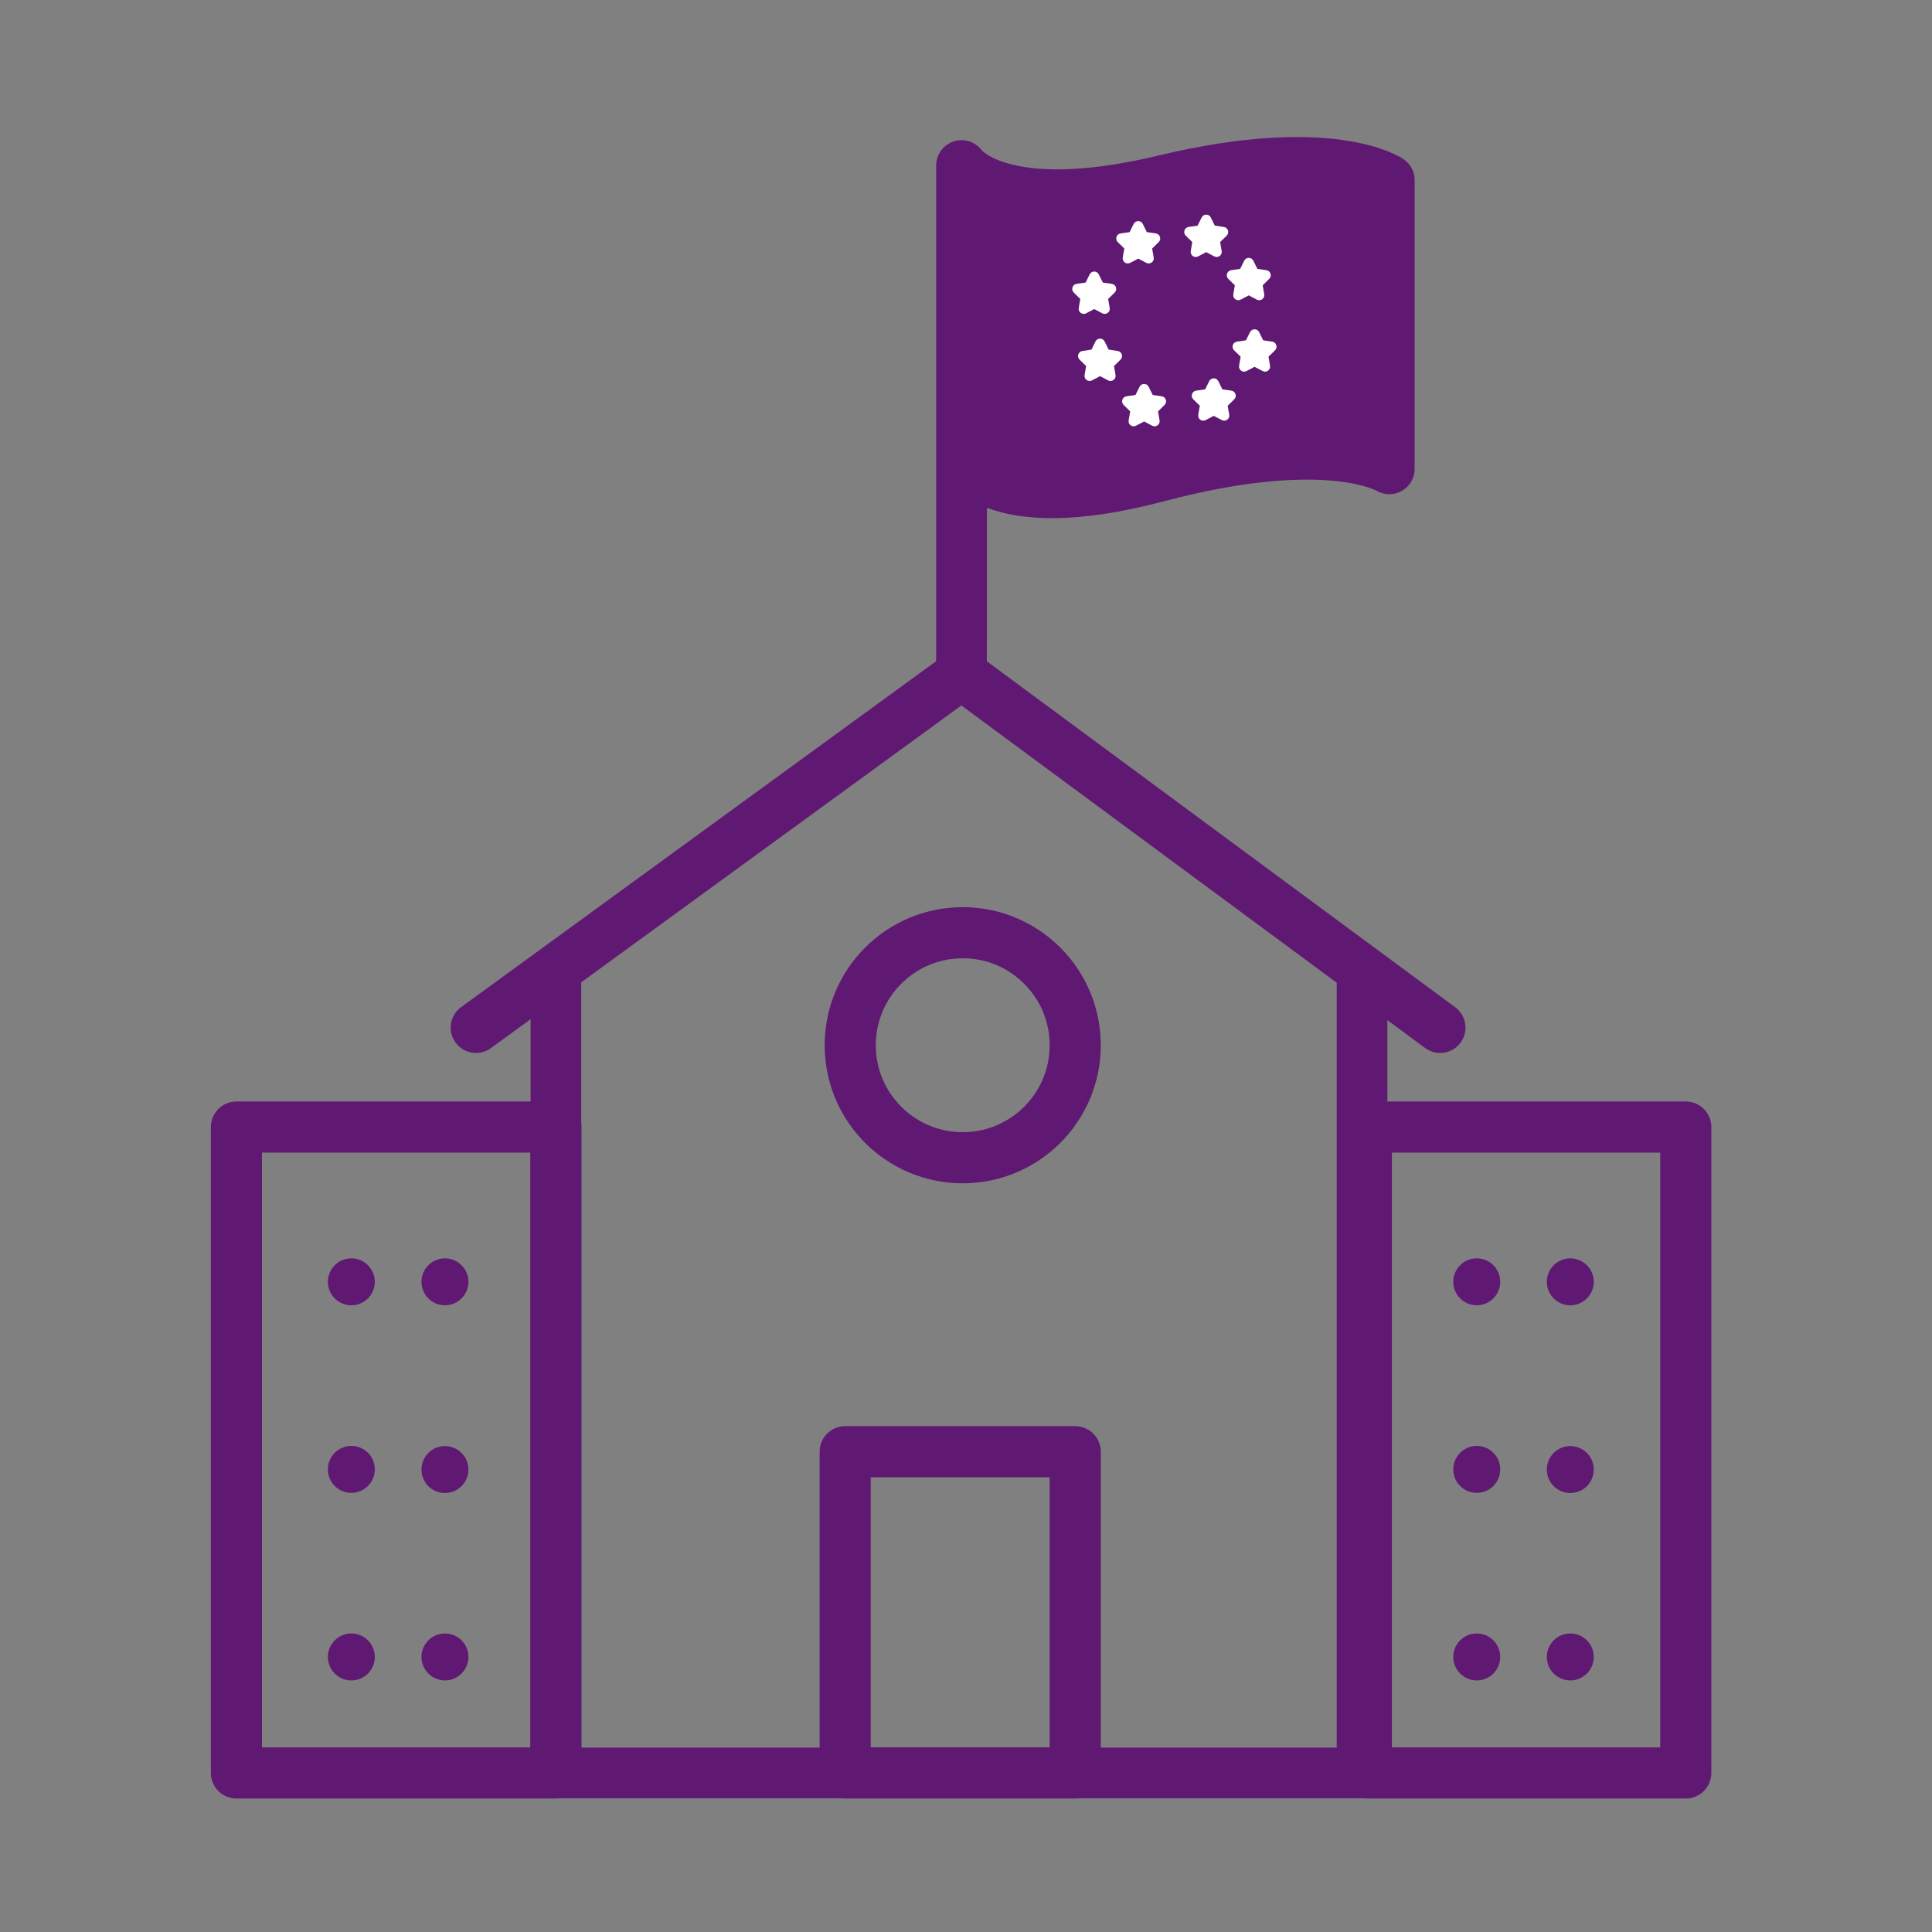 <?xml version='1.0' encoding='UTF-8'?>
<svg xmlns="http://www.w3.org/2000/svg" id="n" data-name="Ecole europeenne" viewBox="0 0 453.54 453.54">
  <rect x="0" y="0" width="453.54" height="453.54" fill="#808080" stroke="none"/>
  <defs>
    <style>
      .z, .aa {
        stroke-width: 11.89px;
      }

      .z, .aa, .ab {
        stroke: #5F1972;
        stroke-linecap: round;
        stroke-linejoin: round;
      }

      .z, .ac {
        fill: #5F1972;
      }

      .aa, .ab {
        fill: none;
      }

      .ab {
        stroke-width: 12px;
      }

      .ac, .ad {
        stroke-width: 0px;
      }

      .ad {
        fill: #fff;
      }
    </style>
  </defs>
  <circle class="ac" cx="82.48" cy="300.91" r="5.51"/>
  <circle class="ac" cx="104.45" cy="300.91" r="5.51"/>
  <circle class="ac" cx="104.45" cy="344.98" r="5.51"/>
  <circle class="ac" cx="104.45" cy="388.97" r="5.51"/>
  <circle class="ac" cx="82.48" cy="388.97" r="5.51"/>
  <circle class="ac" cx="82.48" cy="344.94" r="5.51"/>
  <circle class="ac" cx="346.67" cy="300.91" r="5.51"/>
  <circle class="ac" cx="368.63" cy="300.91" r="5.51"/>
  <circle class="ac" cx="368.63" cy="344.98" r="5.51"/>
  <circle class="ac" cx="368.63" cy="388.97" r="5.51"/>
  <circle class="ac" cx="346.67" cy="388.97" r="5.51"/>
  <circle class="ac" cx="346.67" cy="344.94" r="5.51"/>
  <rect class="ab" x="320.74" y="264.58" width="75" height="151.62"/>
  <rect class="ab" x="55.5" y="264.58" width="75" height="151.62"/>
  <polyline class="aa" points="319.74 227.84 319.74 416.2 130.5 416.2 130.5 227.84"/>
  <polyline class="aa" points="111.74 241.24 225.71 158.24 338.08 241.24"/>
  <circle class="ab" cx="226" cy="245.37" r="26.41"/>
  <rect class="ab" x="198.41" y="340.79" width="54" height="75.41"/>
  <path class="z" d="M225.71,158.24V38.85s8.7,12.79,47.7,3.43c39-9.37,52.73,0,52.73,0v67.79s-14.09-8.82-54.39,1.85c-40.31,10.67-46-4.67-46-4.67l-.03,51Z"/>
  <g>
    <path class="ad" d="M268.27,52.57l.95,1.92,2.12.31c.98.14,1.37,1.35.66,2.04l-1.53,1.5.36,2.11c.17.98-.86,1.72-1.73,1.26l-1.9-1-1.9,1c-.88.46-1.9-.28-1.73-1.26l.36-2.11-1.53-1.5c-.71-.69-.32-1.9.66-2.04l2.12-.31.95-1.92c.44-.89,1.71-.89,2.14,0Z"/>
    <path class="ad" d="M257.94,64.41l.95,1.92,2.12.31c.98.14,1.37,1.35.66,2.04l-1.53,1.5.36,2.11c.17.98-.86,1.72-1.73,1.26l-1.9-1-1.9,1c-.88.46-1.9-.28-1.73-1.26l.36-2.11-1.53-1.5c-.71-.69-.32-1.9.66-2.04l2.12-.31.95-1.92c.44-.89,1.71-.89,2.14,0Z"/>
    <path class="ad" d="M259.31,80.16l.95,1.92,2.12.31c.98.14,1.37,1.35.66,2.04l-1.53,1.5.36,2.11c.17.98-.86,1.72-1.73,1.26l-1.9-1-1.9,1c-.88.46-1.9-.28-1.73-1.26l.36-2.11-1.53-1.5c-.71-.69-.32-1.9.66-2.04l2.12-.31.95-1.92c.44-.89,1.71-.89,2.14,0Z"/>
    <path class="ad" d="M269.65,90.8l.95,1.92,2.12.31c.98.14,1.37,1.35.66,2.04l-1.53,1.5.36,2.11c.17.98-.86,1.72-1.73,1.26l-1.9-1-1.9,1c-.88.46-1.9-.28-1.73-1.26l.36-2.11-1.53-1.5c-.71-.69-.32-1.9.66-2.04l2.12-.31.95-1.92c.44-.89,1.71-.89,2.14,0Z"/>
    <path class="ad" d="M286,89.48l.95,1.92,2.12.31c.98.14,1.37,1.35.66,2.04l-1.53,1.5.36,2.11c.17.98-.86,1.72-1.73,1.26l-1.9-1-1.9,1c-.88.46-1.9-.28-1.73-1.26l.36-2.11-1.53-1.5c-.71-.69-.32-1.9.66-2.04l2.12-.31.95-1.92c.44-.89,1.71-.89,2.14,0Z"/>
    <path class="ad" d="M295.58,77.97l.95,1.92,2.12.31c.98.14,1.37,1.35.66,2.04l-1.53,1.5.36,2.11c.17.98-.86,1.72-1.73,1.26l-1.9-1-1.9,1c-.88.46-1.9-.28-1.73-1.26l.36-2.11-1.53-1.5c-.71-.69-.32-1.9.66-2.04l2.12-.31.95-1.92c.44-.89,1.71-.89,2.14,0Z"/>
    <path class="ad" d="M294.22,61.2l.95,1.92,2.12.31c.98.14,1.37,1.35.66,2.04l-1.53,1.5.36,2.11c.17.98-.86,1.72-1.73,1.26l-1.9-1-1.9,1c-.88.46-1.9-.28-1.73-1.26l.36-2.11-1.53-1.5c-.71-.69-.32-1.9.66-2.04l2.12-.31.95-1.92c.44-.89,1.71-.89,2.14,0Z"/>
    <path class="ad" d="M284.23,51.05l.95,1.92,2.12.31c.98.14,1.37,1.35.66,2.04l-1.53,1.5.36,2.11c.17.98-.86,1.72-1.73,1.26l-1.9-1-1.9,1c-.88.46-1.9-.28-1.73-1.26l.36-2.11-1.53-1.5c-.71-.69-.32-1.9.66-2.04l2.12-.31.95-1.92c.44-.89,1.71-.89,2.14,0Z"/>
  </g>
</svg>
